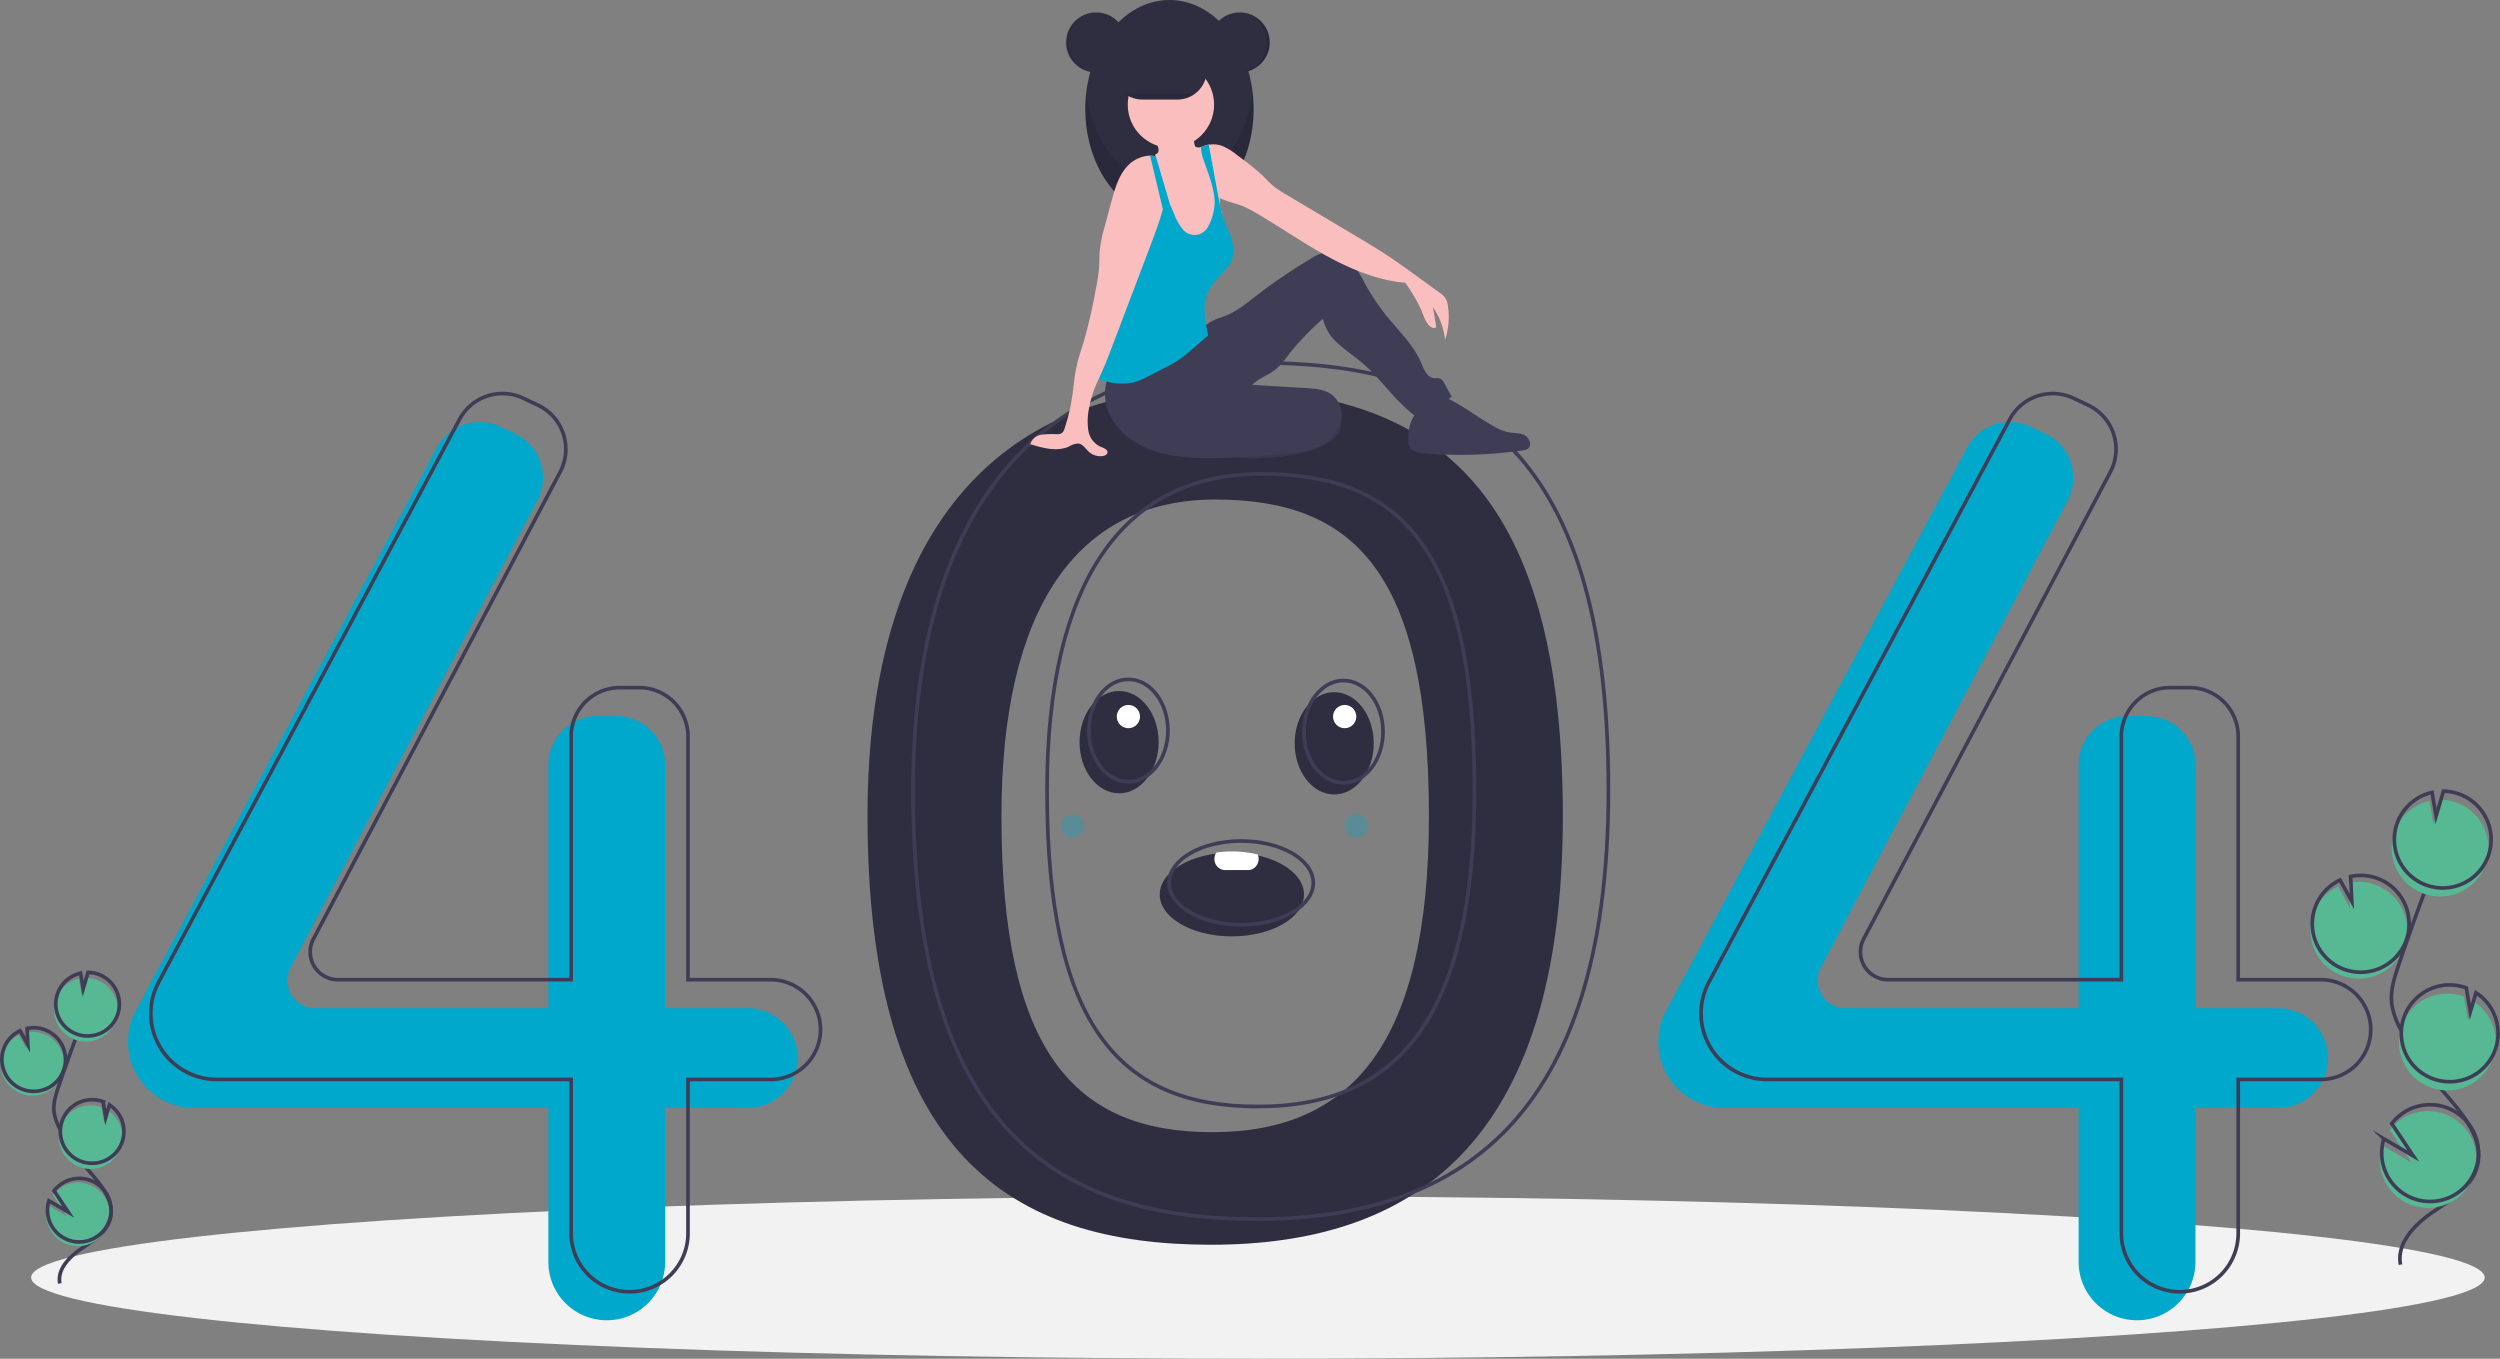 <svg xmlns="http://www.w3.org/2000/svg" width="682.967" height="371.185" viewBox="0 0 682.967 371.185">
  <rect x="0" y="0" width="682.967" height="371.185" fill="#808080" stroke="none"/>
  <g id="page-not-found" transform="translate(0.153)">
    <ellipse id="Ellipse_1011" data-name="Ellipse 1011" cx="335.142" cy="22.187" rx="335.142" ry="22.187" transform="translate(8.35 326.811)" fill="#f2f2f2"/>
    <path id="Path_3514" data-name="Path 3514" d="M529.638,324.894c-54.6,0-93.809,35.032-93.809,116.774,0,92.641,39.2,117.164,93.809,117.164s96.144-26.858,96.144-117.164C625.782,345.135,584.241,324.894,529.638,324.894ZM530,528.081c-37.82,0-57.578-22.188-57.578-86.353,0-56.616,20.567-86.473,58.387-86.473s58.387,19.611,58.387,86.473c0,62.548-21.377,86.354-59.2,86.354Z" transform="translate(-198.99 -218.786)" fill="#2f2e41"/>
    <path id="Path_3515" data-name="Path 3515" d="M287.181,499.493H264.6V433.011A13.314,13.314,0,0,0,251.29,419.7H246a13.314,13.314,0,0,0-13.314,13.314v66.481h-63.68a7.6,7.6,0,0,1-6.72-11.151l67.4-127.564a13.314,13.314,0,0,0-6.087-18.259l-3.979-1.879a13.314,13.314,0,0,0-17.427,5.763l-82.2,153.773a18.054,18.054,0,0,0-2.132,8.511h0a18.054,18.054,0,0,0,18.054,18.054h96.774v42.039a15.959,15.959,0,0,0,15.959,15.959h0A15.959,15.959,0,0,0,264.6,568.779V526.74h22.576A13.624,13.624,0,0,0,300.8,513.116h0a13.624,13.624,0,0,0-13.624-13.624Z" transform="translate(-83.039 -224.062)" fill="#00a8cc"/>
    <path id="Path_3516" data-name="Path 3516" d="M945.177,499.493H922.6V433.011A13.314,13.314,0,0,0,909.287,419.7H904a13.314,13.314,0,0,0-13.314,13.314v66.481H827a7.6,7.6,0,0,1-6.72-11.151l67.4-127.564a13.314,13.314,0,0,0-6.087-18.259l-3.979-1.879a13.314,13.314,0,0,0-17.427,5.763l-82.2,153.773a18.054,18.054,0,0,0-2.132,8.511h0a18.054,18.054,0,0,0,18.054,18.054h96.774v42.039a15.959,15.959,0,0,0,15.959,15.959h0A15.959,15.959,0,0,0,922.6,568.779V526.74h22.576A13.624,13.624,0,0,0,958.8,513.116h0a13.624,13.624,0,0,0-13.624-13.624Z" transform="translate(-322.983 -224.062)" fill="#00a8cc"/>
    <path id="Path_3517" data-name="Path 3517" d="M296.984,487.24H274.408V420.758a13.314,13.314,0,0,0-13.314-13.314H255.8a13.314,13.314,0,0,0-13.314,13.314V487.24H178.809a7.6,7.6,0,0,1-6.72-11.152l67.4-127.564a13.314,13.314,0,0,0-6.087-18.259l-3.979-1.879a13.314,13.314,0,0,0-17.427,5.763l-82.2,153.773a18.054,18.054,0,0,0-2.132,8.511h0a18.054,18.054,0,0,0,18.054,18.054h96.774v42.039a15.959,15.959,0,0,0,15.959,15.959h0a15.959,15.959,0,0,0,15.959-15.959V514.487h22.576a13.624,13.624,0,0,0,13.624-13.624h0a13.624,13.624,0,0,0-13.623-13.624Z" transform="translate(-86.613 -219.594)" fill="none" stroke="#3f3d56" stroke-miterlimit="10" stroke-width="1"/>
    <path id="Path_3518" data-name="Path 3518" d="M963.556,487.24H940.98V420.758a13.314,13.314,0,0,0-13.314-13.314h-5.289a13.314,13.314,0,0,0-13.314,13.314V487.24h-63.68a7.6,7.6,0,0,1-6.72-11.151l67.4-127.564a13.314,13.314,0,0,0-6.087-18.259l-3.979-1.879a13.314,13.314,0,0,0-17.427,5.763l-82.2,153.773a18.054,18.054,0,0,0-2.132,8.511h0a18.054,18.054,0,0,0,18.054,18.054h96.774v42.039a15.959,15.959,0,0,0,15.959,15.959h0a15.959,15.959,0,0,0,15.959-15.959V514.487h22.576a13.624,13.624,0,0,0,13.624-13.624h0a13.624,13.624,0,0,0-13.624-13.624Z" transform="translate(-329.686 -219.594)" fill="none" stroke="#3f3d56" stroke-miterlimit="10" stroke-width="1"/>
    <path id="Path_3519" data-name="Path 3519" d="M549.243,313.866c-54.6,0-93.809,35.032-93.809,116.774,0,92.641,39.2,117.164,93.809,117.164s96.144-26.858,96.144-117.164C645.387,334.107,603.846,313.866,549.243,313.866Zm.359,203.187c-37.82,0-57.578-22.188-57.578-86.353,0-56.616,20.567-86.473,58.387-86.473S608.8,363.839,608.8,430.7c0,62.548-21.376,86.354-59.2,86.354Z" transform="translate(-206.139 -214.765)" fill="none" stroke="#3f3d56" stroke-miterlimit="10" stroke-width="1"/>
    <circle id="Ellipse_1012" data-name="Ellipse 1012" cx="8.197" cy="8.197" r="8.197" transform="translate(291.139 3.399)" fill="#2f2e41"/>
    <ellipse id="Ellipse_1013" data-name="Ellipse 1013" cx="22.991" cy="29.788" rx="22.991" ry="29.788" transform="translate(296.336 0)" fill="#2f2e41"/>
    <path id="Path_3520" data-name="Path 3520" d="M552.465,222.979c-11.517,0-21.056-10.973-22.73-25.29a38.734,38.734,0,0,0-.261,4.5c0,16.451,10.293,29.788,22.991,29.788s22.991-13.336,22.991-29.788a38.748,38.748,0,0,0-.261-4.5C573.522,212.006,563.983,222.979,552.465,222.979Z" transform="translate(-233.139 -172.4)" opacity="0.1"/>
    <path id="Path_3521" data-name="Path 3521" d="M619.329,337.328c-.494,2.029-2.623,3.654-4.98,4.789-4.957,2.387-11.071,3.1-17,3.338a28.7,28.7,0,0,1-4.539-.084,13.048,13.048,0,0,1-7.783-3.578,1.068,1.068,0,0,1,.028-1.807c3.157-3.468,8.426-5.595,13.734-7.126,4.024-1.161,11.043-4.168,15.432-3.763C618.47,329.492,619.952,334.766,619.329,337.328Z" transform="translate(-253.218 -220.306)" fill="#3f3d56"/>
    <path id="Path_3522" data-name="Path 3522" d="M619.329,337.328c-.494,2.029-2.623,3.654-4.98,4.789-4.957,2.387-11.071,3.1-17,3.338a28.7,28.7,0,0,1-4.539-.084,13.048,13.048,0,0,1-7.783-3.578,1.068,1.068,0,0,1,.028-1.807c3.157-3.468,8.426-5.595,13.734-7.126,4.024-1.161,11.043-4.168,15.432-3.763C618.47,329.492,619.952,334.766,619.329,337.328Z" transform="translate(-253.218 -220.306)" opacity="0.1"/>
    <path id="Path_3523" data-name="Path 3523" d="M539.31,299.189a12.561,12.561,0,0,0-.762,9.578,16.734,16.734,0,0,0,5.61,7.94c6.414,5.141,15.24,5.848,23.46,5.777a180.853,180.853,0,0,0,21.541-1.476,25.754,25.754,0,0,0,6.99-1.623,10.714,10.714,0,0,0,6-6.052,7.373,7.373,0,0,0-1.991-7.989c-1.993-1.62-4.741-1.843-7.305-2l-14.668-.882c1.449-1.467,3.379-2.3,5.144-3.362,2.341-1.415,3.9-3.79,5.6-5.931a81.949,81.949,0,0,1,8.538-8.779,12.6,12.6,0,0,0,4.249,6.877c2.039,1.89,4.389,3.411,6.508,5.21,5.133,4.357,8.829,10.271,14.227,14.3a27.847,27.847,0,0,0,10.2-5.09l-2.1-3.8a2.5,2.5,0,0,0-.791-.987c-.594-.365-1.359-.177-2.049-.28-1.843-.276-2.648-2.4-3.371-4.122-1.985-4.715-5.787-8.374-9.033-12.328a62.271,62.271,0,0,1-6.351-9.354,32,32,0,0,0-3.569-5.72,8.05,8.05,0,0,0-5.806-3.037,11.181,11.181,0,0,0-5.536,2.022,146.416,146.416,0,0,0-15.013,10.228c-2.506,1.945-5,4-7.935,5.193-1.237.5-2.542.845-3.729,1.456-2.08,1.07-3.658,2.881-5.357,4.488A35.606,35.606,0,0,1,539.31,299.189Z" transform="translate(-236.225 -197.331)" fill="#3f3d56"/>
    <path id="Path_3524" data-name="Path 3524" d="M577.537,239.008a15.106,15.106,0,0,1-1.1,5.1,6.382,6.382,0,0,1-3.664,3.541,7.862,7.862,0,0,1-3.573.116,6.913,6.913,0,0,1-2.911-.992,6.206,6.206,0,0,1-2.311-4.284c-.25-1.649-.138-3.335-.3-5a27.292,27.292,0,0,0-.764-3.974c-.108-.434-.218-.866-.326-1.3s-.21-.864-.306-1.3c-.088-.406-.17-.814-.24-1.224-.058-.346-.11-.694-.148-1.044a11.706,11.706,0,0,0-.514-3.057,9.284,9.284,0,0,0-1.072-1.813c-.182-.26-.358-.52-.52-.79a3.742,3.742,0,0,1-.618-2.381,2.081,2.081,0,0,1,.094-.382c.016-.048.034-.1.054-.142a1.145,1.145,0,0,0,.781-.73,2.18,2.18,0,0,0-.094-1.13,7.188,7.188,0,0,0-.61-1.453c-.168-.3-.738-.852-.742-1.2-.008-.7,1.359-1.263,1.913-1.539a10.671,10.671,0,0,1,5.462-1.108,4.028,4.028,0,0,1,3.189,1.467c.6.914.52,2.1.776,3.159a.935.935,0,0,0,.19.422.852.852,0,0,0,.47.216,2.891,2.891,0,0,0,.9.036h0a1.857,1.857,0,0,0,.236-.034,3.149,3.149,0,0,0,1.292-.558q.372-.1.75-.162a.159.159,0,0,0,.03-.006c1,3.161,1.132,6.549,1.951,9.768a25.065,25.065,0,0,1,1.07,4.83c.006.072.008.146.01.22.012.53-.03,1.064-.008,1.591a4.433,4.433,0,0,0,.08.708,9.906,9.906,0,0,0,.334,1.108l.006.018c.038.116.074.234.1.352.022.086.042.17.058.256l0,.006A9.5,9.5,0,0,1,577.537,239.008Z" transform="translate(-243.78 -177.952)" fill="#fbbebe"/>
    <circle id="Ellipse_1014" data-name="Ellipse 1014" cx="11.795" cy="11.795" r="11.795" transform="translate(307.932 16.793)" fill="#fbbebe"/>
    <path id="Path_3525" data-name="Path 3525" d="M644.883,273.37a19.343,19.343,0,0,0-3.327-8.96q.459,2.729.92,5.456a2.042,2.042,0,0,1-2.139-.658,6.568,6.568,0,0,1-1.122-2.081A42.864,42.864,0,0,0,634,257.764c-7.509-.626-14.932-3.738-21.535-7.367s-12.787-7.975-19.3-11.755a27.685,27.685,0,0,0-3.523-1.8c-2.039-.818-4.328-1.241-6.261-2.2-.13-.064-.26-.132-.388-.2a7.986,7.986,0,0,1-1.235-.83,6.565,6.565,0,0,1-.592-.544,12.931,12.931,0,0,1-2.261-3.782c-1.038-2.3-1.407-5.064-2.443-7.359a7.117,7.117,0,0,1,1.589-1.122h0c.084-.044.168-.086.254-.126a7.584,7.584,0,0,1,1.273-.466q.372-.1.75-.162a.159.159,0,0,0,.03-.006,7.348,7.348,0,0,1,3.489.276,16.132,16.132,0,0,1,4.41,2.715,72.443,72.443,0,0,1,6.447,5.114c1.14,1.092,2.179,2.291,3.4,3.283a26.771,26.771,0,0,0,3.213,2.129q9.947,5.926,19.9,11.849c2.245,1.337,4.492,2.675,6.687,4.09,3.335,2.151,6.549,4.482,9.762,6.811q2.84,2.057,5.678,4.116a6.18,6.18,0,0,1,1.609,1.487,5.382,5.382,0,0,1,.714,2.181A19.941,19.941,0,0,1,644.883,273.37Z" transform="translate(-250.271 -180.516)" fill="#fbbebe"/>
    <path id="Path_3526" data-name="Path 3526" d="M571.5,250.5c-.8,3.569-4.4,5.726-6.287,8.86-2.343,3.89-1.387,8.413-.508,12.869l-4.824,4.156c-.888.762-1.775,1.527-2.731,2.2a36.44,36.44,0,0,1-4.358,2.5l-4.27,2.2a20.411,20.411,0,0,1-4.18,1.771,16.109,16.109,0,0,1-8.558-.618,3.867,3.867,0,0,1-.936-.382,1.522,1.522,0,0,1-.444-.4,2.484,2.484,0,0,1-.282-1.613,75.836,75.836,0,0,1,2.561-13.78,40.623,40.623,0,0,1,5.886-14.44,43.438,43.438,0,0,1,5.038-7.315,11.739,11.739,0,0,0,2.335-3.011c.71-1.619.436-3.477.58-5.24a10.9,10.9,0,0,1,1.038-3.816v0a10.862,10.862,0,0,1,1.107-1.831l.582,1.353q.192.444.38.886.246.57.488,1.136l1.4,3.249a13.719,13.719,0,0,0,2.119,3.776,4.129,4.129,0,0,0,7.067-.542,13.51,13.51,0,0,0,1.443-3.82,12.208,12.208,0,0,0,.16-4.978c-.482-3.183-1.835-6.433-2.819-9.39a9.494,9.494,0,0,1-.686-3.095,2.13,2.13,0,0,1,.036-.356l.018-.092a7.589,7.589,0,0,1,1.273-.466q.372-.1.75-.162,1.3,7.029,2.6,14.058c.02.11.042.22.062.332.124.672.25,1.343.39,2.013.126.608.262,1.214.414,1.815l.006.018c.052.2.106.406.162.608l0,.006c.154.552.326,1.1.52,1.639C570.209,243.848,572.258,247.123,571.5,250.5Z" transform="translate(-234.822 -180.574)" fill="#00a8cc"/>
    <path id="Path_3527" data-name="Path 3527" d="M668.318,340.414a4.181,4.181,0,0,0,.388,2c.738,1.349,2.51,1.656,4.042,1.782a119.686,119.686,0,0,0,26.853-.818,3.1,3.1,0,0,0,1.367-.424c1.264-.886.485-3.047-.9-3.738s-3.019-.525-4.533-.824a14.282,14.282,0,0,1-4.243-1.84q-4.608-2.647-9.081-5.52c-1.776-1.14-3.871-2.357-5.87-1.681C670.928,331.18,668.282,334.571,668.318,340.414Z" transform="translate(-283.767 -220.339)" fill="#3f3d56"/>
    <path id="Path_3528" data-name="Path 3528" d="M543.067,235.017v0c-.014.084-.028.166-.046.248-.022.136-.048.274-.074.41-.248,1.269-.552,2.533-.9,3.788-.96,3.469-2.245,6.881-3.521,10.244q-5.134,13.524-10.27,27.051c-.864,2.271-1.725,4.544-2.707,6.769-.328.742-.666,1.489-1,2.245a31.24,31.24,0,0,0-2.743,8.377,17.442,17.442,0,0,0-.122,5.744A5.893,5.893,0,0,0,525,304.323c.876.342,2.129.8,1.889,1.709-.13.5-.7.744-1.208.828a4.646,4.646,0,0,1-3.79-1.091c-.958-.85-1.693-2.171-2.967-2.313a5.018,5.018,0,0,0-2.5.8c-3.295,1.505-7.133.452-10.594-.618a3.717,3.717,0,0,1,3.077-2.6,24.89,24.89,0,0,1,4.268-.12,2.23,2.23,0,0,0,1.3-.334,2.355,2.355,0,0,0,.7-1.2,50.171,50.171,0,0,0,2.041-8.353c.46-2.965.652-5.976,1.307-8.9.51-2.285,1.3-4.5,1.973-6.741a142.745,142.745,0,0,0,3.215-14.026,49.6,49.6,0,0,0,.906-5.952c.114-1.659.06-3.327.22-4.98a38.692,38.692,0,0,1,1.341-6.351q.918-3.4,1.833-6.791c.906-3.349,1.877-6.827,4.172-9.43a8.87,8.87,0,0,1,6.371-3.043,6.276,6.276,0,0,1,1.353.146c.074.018.148.036.222.056a5.488,5.488,0,0,1,1.381.572c.708-.45,1.068-.292,1.537.4a4.431,4.431,0,0,1,.56,2.411,33.306,33.306,0,0,1-.544,6.617Z" transform="translate(-224.518 -182.291)" fill="#fbbebe"/>
    <path id="Path_3529" data-name="Path 3529" d="M562.626,237.533l-.03.03-.162.162-1.607,1.605-.788-3.309-2.7-11.343a6.279,6.279,0,0,1,1.353.146,2.086,2.086,0,0,1,.094-.382l.128.438.916,3.115,1.733,5.914.286.974v0Z" transform="translate(-243.299 -182.155)" fill="#00a8cc"/>
    <path id="Path_3530" data-name="Path 3530" d="M567.026,183.5a7.994,7.994,0,0,1-2.351,5.652,7.829,7.829,0,0,1-.864.747,7.96,7.96,0,0,1-4.788,1.6h-9.591a8,8,0,1,1,0-16h9.591A8.024,8.024,0,0,1,567.026,183.5Z" transform="translate(-237.499 -164.309)" fill="#2f2e41"/>
    <circle id="Ellipse_1015" data-name="Ellipse 1015" cx="8.197" cy="8.197" r="8.197" transform="translate(330.323 3.399)" fill="#2f2e41"/>
    <path id="Path_3531" data-name="Path 3531" d="M595.382,163.234c-.1,0-.2,0-.3.008a8.194,8.194,0,0,1,0,16.378c.1,0,.2.008.3.008a8.2,8.2,0,1,0,0-16.393Z" transform="translate(-257.063 -159.835)" opacity="0.1"/>
    <path id="Path_3532" data-name="Path 3532" d="M529.49,163.234c.1,0,.2,0,.3.008a8.194,8.194,0,0,0,0,16.378c-.1,0-.2.008-.3.008a8.2,8.2,0,1,1,0-16.393Z" transform="translate(-230.155 -159.835)" opacity="0.1"/>
    <path id="Path_3533" data-name="Path 3533" d="M565.654,198.159a7.959,7.959,0,0,1-4.788,1.6h-9.591a7.96,7.96,0,0,1-4.788-1.6Z" transform="translate(-239.342 -172.571)" opacity="0.1"/>
    <path id="Path_3534" data-name="Path 3534" d="M674.14,289.681s2.066,5.954,3.958,4.369l-1.508-7.783Z" transform="translate(-285.892 -204.7)" fill="#fbbebe"/>
    <path id="Path_3535" data-name="Path 3535" d="M1064.921,562.711a13.223,13.223,0,1,0,1.761-25.36l.331,6.806-3.22-5.833a13.173,13.173,0,0,0-6.788,7.448,12.973,12.973,0,0,0-.761,3.577,13.221,13.221,0,0,0,8.677,13.362Z" transform="translate(-425.218 -296.154)" fill="#57b894"/>
    <path id="Path_3536" data-name="Path 3536" d="M1093.57,635.126c-1.137-5.788,3.789-10.919,8.654-14.255s10.55-6.612,12.21-12.273c2.386-8.135-4.721-15.585-10.252-22.009a79.608,79.608,0,0,1-10.5-15.6,21.478,21.478,0,0,1-2.511-7.094c-.436-3.606.722-7.194,1.889-10.634q5.832-17.187,12.471-34.086" transform="translate(-437.933 -289.632)" fill="none" stroke="#3f3d56" stroke-miterlimit="10" stroke-width="1"/>
    <path id="Path_3537" data-name="Path 3537" d="M1065.771,559.953a13.223,13.223,0,1,0,1.761-25.36l.331,6.806-3.22-5.833a13.173,13.173,0,0,0-6.788,7.448,12.969,12.969,0,0,0-.761,3.577A13.221,13.221,0,0,0,1065.771,559.953Z" transform="translate(-425.528 -295.149)" fill="none" stroke="#3f3d56" stroke-miterlimit="10" stroke-width="1"/>
    <path id="Path_3538" data-name="Path 3538" d="M1091.994,510.474a13.208,13.208,0,0,1,9.517-8.385l1.089,6.47,2.019-6.8a13.221,13.221,0,1,1-12.625,8.71Z" transform="translate(-437.977 -283.283)" fill="#57b894"/>
    <path id="Path_3539" data-name="Path 3539" d="M1093.134,506.8a13.208,13.208,0,0,1,9.517-8.385l1.089,6.47,2.018-6.8a13.221,13.221,0,1,1-12.625,8.71Z" transform="translate(-438.393 -281.942)" fill="none" stroke="#3f3d56" stroke-miterlimit="10" stroke-width="1"/>
    <path id="Path_3540" data-name="Path 3540" d="M1103.037,610.764a13.221,13.221,0,0,0,11.7-23.522l-1.551,5.222-1.1-6.546-.034-.013a13.222,13.222,0,1,0-9.018,24.859Z" transform="translate(-439.115 -313.676)" fill="#57b894"/>
    <path id="Path_3541" data-name="Path 3541" d="M1104.037,607.039a13.221,13.221,0,0,0,11.7-23.522l-1.551,5.222-1.1-6.546a.232.232,0,0,0-.034-.013,13.222,13.222,0,1,0-9.018,24.859Z" transform="translate(-439.479 -312.317)" fill="none" stroke="#3f3d56" stroke-miterlimit="10" stroke-width="1"/>
    <path id="Path_3542" data-name="Path 3542" d="M1086.263,651.152a13.216,13.216,0,1,0,2.548-10.354l5.891,8.867-8.05-4.706A13.1,13.1,0,0,0,1086.263,651.152Z" transform="translate(-436.103 -332.105)" fill="#57b894"/>
    <path id="Path_3543" data-name="Path 3543" d="M1087.113,648.4a13.216,13.216,0,1,0,2.548-10.354l5.891,8.867-8.05-4.706A13.1,13.1,0,0,0,1087.113,648.4Z" transform="translate(-436.413 -331.1)" fill="none" stroke="#3f3d56" stroke-miterlimit="10" stroke-width="1"/>
    <path id="Path_3544" data-name="Path 3544" d="M68.777,618.46A8.688,8.688,0,1,0,69.934,601.8l.217,4.472-2.116-3.832a8.655,8.655,0,0,0-4.46,4.893,8.518,8.518,0,0,0-.5,2.35A8.686,8.686,0,0,0,68.777,618.46Z" transform="translate(-63.054 -319.692)" fill="#57b894"/>
    <path id="Path_3545" data-name="Path 3545" d="M87.6,666.037c-.747-3.8,2.489-7.174,5.686-9.366s6.931-4.345,8.022-8.063c1.567-5.345-3.1-10.24-6.736-14.461a52.3,52.3,0,0,1-6.9-10.251,14.111,14.111,0,0,1-1.65-4.661c-.287-2.369.475-4.727,1.241-6.986q3.832-11.292,8.193-22.4" transform="translate(-71.407 -315.406)" fill="none" stroke="#3f3d56" stroke-miterlimit="10" stroke-width="1"/>
    <path id="Path_3546" data-name="Path 3546" d="M69.34,616.648A8.688,8.688,0,1,0,70.5,599.986l.217,4.472L68.6,600.626a8.655,8.655,0,0,0-4.46,4.893,8.52,8.52,0,0,0-.5,2.35A8.686,8.686,0,0,0,69.34,616.648Z" transform="translate(-63.259 -319.031)" fill="none" stroke="#3f3d56" stroke-miterlimit="10" stroke-width="1"/>
    <path id="Path_3547" data-name="Path 3547" d="M86.567,584.138a8.678,8.678,0,0,1,6.253-5.509l.715,4.251,1.326-4.465a8.687,8.687,0,1,1-8.295,5.723Z" transform="translate(-71.438 -311.235)" fill="#57b894"/>
    <path id="Path_3548" data-name="Path 3548" d="M87.318,581.723a8.678,8.678,0,0,1,6.253-5.509l.715,4.251L95.613,576a8.687,8.687,0,1,1-8.295,5.723Z" transform="translate(-71.712 -310.354)" fill="none" stroke="#3f3d56" stroke-miterlimit="10" stroke-width="1"/>
    <path id="Path_3549" data-name="Path 3549" d="M93.824,650.031a8.687,8.687,0,0,0,7.689-15.454l-1.019,3.431-.723-4.3-.022-.008a8.687,8.687,0,1,0-5.925,16.333Z" transform="translate(-72.186 -331.204)" fill="#57b894"/>
    <path id="Path_3550" data-name="Path 3550" d="M94.475,647.584a8.687,8.687,0,0,0,7.689-15.454l-1.019,3.431-.723-4.3-.022-.008a8.687,8.687,0,1,0-5.925,16.333Z" transform="translate(-72.423 -330.311)" fill="none" stroke="#3f3d56" stroke-miterlimit="10" stroke-width="1"/>
    <path id="Path_3551" data-name="Path 3551" d="M82.8,676.567a8.683,8.683,0,1,0,1.674-6.8l3.871,5.826L83.055,672.5A8.606,8.606,0,0,0,82.8,676.567Z" transform="translate(-70.205 -343.312)" fill="#57b894"/>
    <path id="Path_3552" data-name="Path 3552" d="M83.363,674.755a8.683,8.683,0,1,0,1.674-6.8l3.871,5.826-5.289-3.092A8.606,8.606,0,0,0,83.363,674.755Z" transform="translate(-70.411 -342.652)" fill="none" stroke="#3f3d56" stroke-miterlimit="10" stroke-width="1"/>
    <ellipse id="Ellipse_1016" data-name="Ellipse 1016" cx="10.801" cy="13.977" rx="10.801" ry="13.977" transform="translate(294.764 188.77)" fill="#2f2e41"/>
    <ellipse id="Ellipse_1017" data-name="Ellipse 1017" cx="10.801" cy="13.977" rx="10.801" ry="13.977" transform="translate(353.533 189.088)" fill="#2f2e41"/>
    <path id="Path_3553" data-name="Path 3553" d="M600.891,535.936c0,6.315-8.819,11.436-19.7,11.436s-19.7-5.121-19.7-11.436c0-5.47,6.614-10.045,15.451-11.163a31.836,31.836,0,0,1,4.244-.273,32.208,32.208,0,0,1,7.071.762C595.65,526.908,600.891,531.069,600.891,535.936Z" transform="translate(-244.817 -291.574)" fill="#2f2e41"/>
    <ellipse id="Ellipse_1018" data-name="Ellipse 1018" cx="10.801" cy="13.977" rx="10.801" ry="13.977" transform="translate(297.305 185.593)" fill="none" stroke="#3f3d56" stroke-miterlimit="10" stroke-width="1"/>
    <ellipse id="Ellipse_1019" data-name="Ellipse 1019" cx="10.801" cy="13.977" rx="10.801" ry="13.977" transform="translate(356.074 185.911)" fill="none" stroke="#3f3d56" stroke-miterlimit="10" stroke-width="1"/>
    <ellipse id="Ellipse_1020" data-name="Ellipse 1020" cx="19.696" cy="11.436" rx="19.696" ry="11.436" transform="translate(319.225 229.749)" fill="none" stroke="#3f3d56" stroke-miterlimit="10" stroke-width="1"/>
    <path id="Path_3554" data-name="Path 3554" d="M597.071,526.033a3.136,3.136,0,0,1-.839,2.155,2.756,2.756,0,0,1-2.02.895h-6.353a2.963,2.963,0,0,1-2.859-3.05,3.116,3.116,0,0,1,.521-1.742,29.88,29.88,0,0,1,4.244-.291,30.287,30.287,0,0,1,7.071.813A3.219,3.219,0,0,1,597.071,526.033Z" transform="translate(-253.386 -291.392)" fill="#fff"/>
    <circle id="Ellipse_1021" data-name="Ellipse 1021" cx="3.177" cy="3.177" r="3.177" transform="translate(304.929 192.582)" fill="#fff"/>
    <circle id="Ellipse_1022" data-name="Ellipse 1022" cx="3.177" cy="3.177" r="3.177" transform="translate(364.016 192.582)" fill="#fff"/>
    <circle id="Ellipse_1023" data-name="Ellipse 1023" cx="3.177" cy="3.177" r="3.177" transform="translate(367.193 222.443)" fill="#00a8cc" opacity="0.3"/>
    <circle id="Ellipse_1024" data-name="Ellipse 1024" cx="3.177" cy="3.177" r="3.177" transform="translate(289.681 222.443)" fill="#00a8cc" opacity="0.3"/>
  </g>
</svg>
